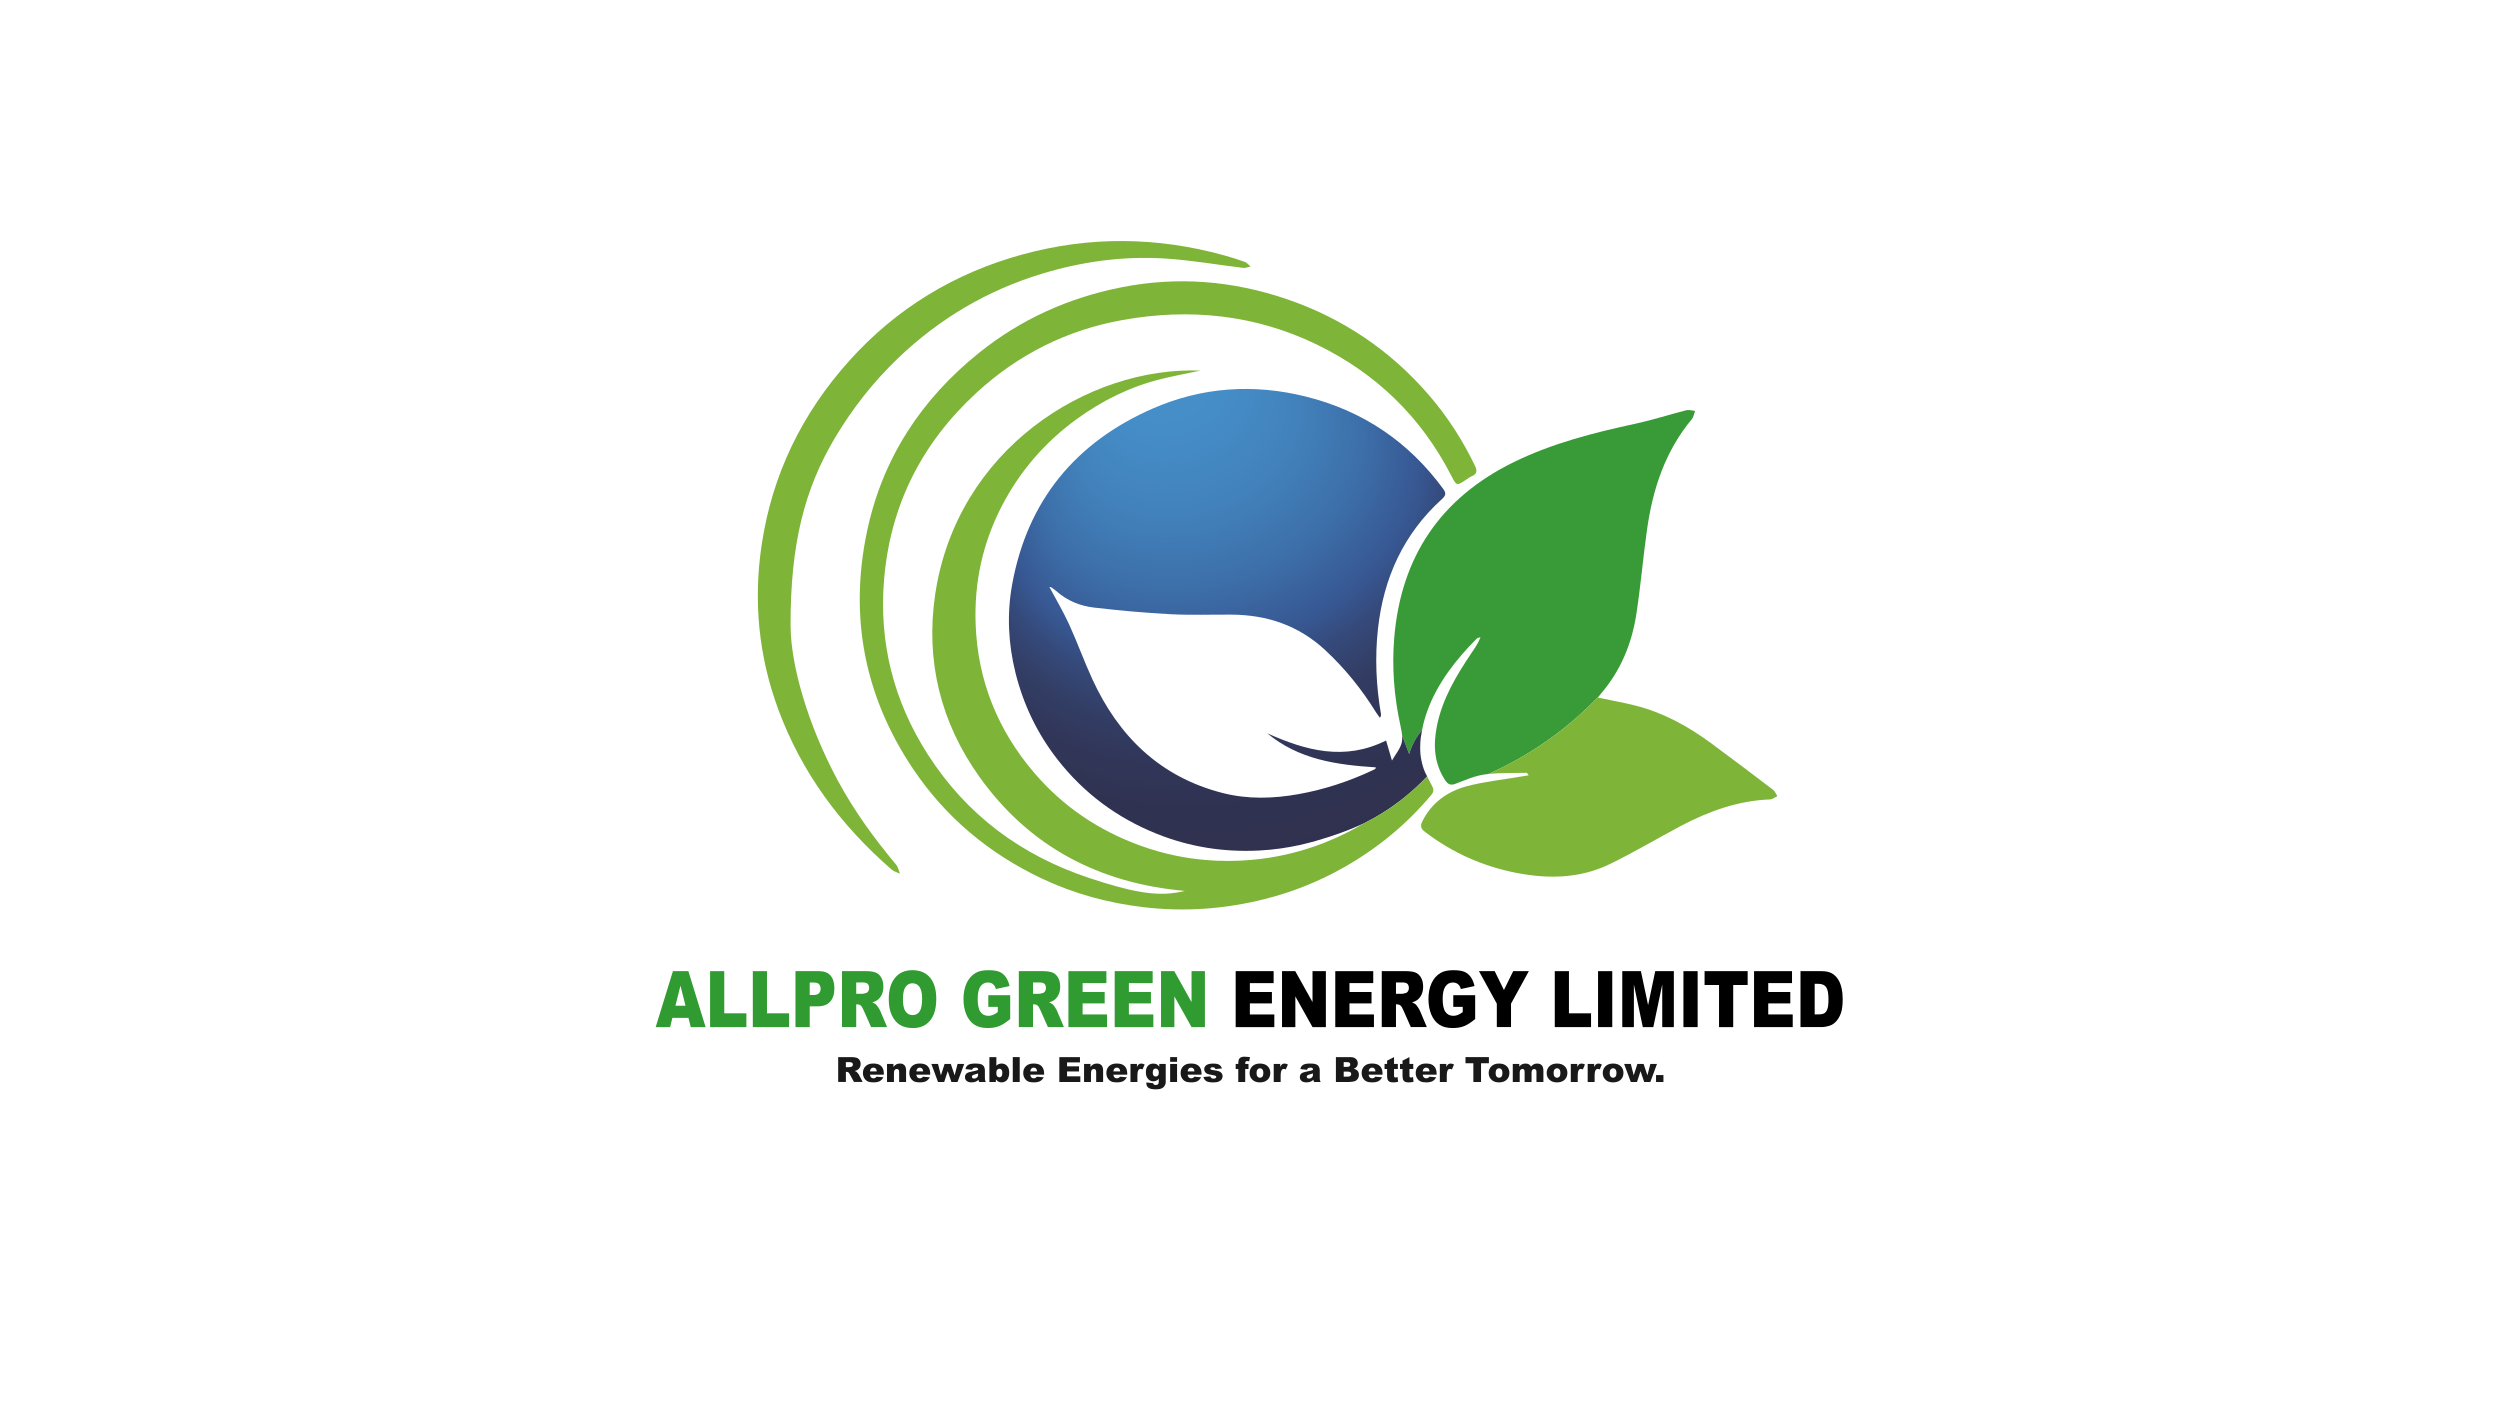 <?xml version="1.0" encoding="utf-8"?>
<!-- Generator: Adobe Illustrator 25.2.0, SVG Export Plug-In . SVG Version: 6.00 Build 0)  -->
<svg version="1.1" id="Layer_1" xmlns="http://www.w3.org/2000/svg" xmlns:xlink="http://www.w3.org/1999/xlink" x="0px" y="0px"
	 viewBox="0 0 1366 768" style="enable-background:new 0 0 1366 768;" xml:space="preserve">
<style type="text/css">
	.st0{fill:#399B38;}
	.st1{fill:url(#SVGID_1_);}
	.st2{fill:#7EB438;}
	.st3{fill:none;}
	.st4{fill:#309B31;}
	.st5{fill:#191919;}
</style>
<g>
	<g>
		<g>
			<path class="st0" d="M926.18,224.52c-0.57,1.52-0.77,3.33-1.75,4.5c-14.65,17.56-21.4,38.35-24.52,60.52
				c-2.18,15.44-3.47,31.01-5.87,46.41c-2.53,16.14-8.71,30.89-19.57,43.4c-0.18,0.2-0.33,0.42-0.47,0.65
				c-7.21,7.62-16.77,16.46-29,25c-11.6,8.1-22.6,13.85-31.85,17.93c-0.67,0.07-1.33,0.15-2,0.24c-5.46,0.75-10.73,3.18-15.98,5.13
				c-2.67,0.99-4.1,0.18-5.55-2.01c-6.14-9.3-6.58-19.42-4.44-29.89c2.98-14.62,10.48-27.13,18.64-39.31
				c1.85-2.75,3.78-5.44,5.14-8.86c-0.7,0.21-1.6,0.21-2.05,0.67c-11.19,11.28-21.59,24.34-27.11,39.79
				c-0.63,1.76-1.88,5.43-2.8,10.31c-0.98,1.12-2.01,2.45-3,4c-2.11,3.32-3.31,6.5-4,9c-1.29-3.37-2.59-6.73-3.88-10.1
				c-0.06-0.72-0.16-1.46-0.28-2.19c0-0.01-0.01-0.02-0.01-0.03c-0.18-1.1-0.42-2.2-0.65-3.26c-3.44-15.84-4.72-31.86-3.37-47.98
				c3.71-44.16,25.21-76.25,65.23-95.89c21.26-10.43,43.9-16.13,66.85-21.1c9.24-2,18.28-4.95,27.46-7.28
				C922.84,223.79,924.57,224.38,926.18,224.52z"/>
			
				<radialGradient id="SVGID_1_" cx="690.729" cy="331.974" r="152.363" fx="842.972" fy="325.945" gradientTransform="matrix(-0.338 -0.941 1.281 -0.46 498.581 1134.699)" gradientUnits="userSpaceOnUse">
				<stop  offset="0" style="stop-color:#4691CB"/>
				<stop  offset="0.152" style="stop-color:#458DC7"/>
				<stop  offset="0.293" style="stop-color:#4282BC"/>
				<stop  offset="0.429" style="stop-color:#3D70AA"/>
				<stop  offset="0.554" style="stop-color:#375792"/>
				<stop  offset="0.608" style="stop-color:#354A7B"/>
				<stop  offset="0.672" style="stop-color:#333F67"/>
				<stop  offset="0.746" style="stop-color:#31375A"/>
				<stop  offset="0.837" style="stop-color:#303251"/>
				<stop  offset="1" style="stop-color:#30314F"/>
			</radialGradient>
			<path class="st1" d="M787.92,272.65c-21.05,19.08-31.98,43.16-35.02,71.13c-1.69,15.5-0.99,30.9,1.64,46.24
				c0.1,0.58,0.12,1.17-0.55,2.19c-0.71-1-1.48-1.95-2.13-2.99c-7.79-12.58-16.96-23.97-27.85-34.07
				c-14.51-13.45-31.74-19.21-51.19-19.32c-11.12-0.06-22.26,0.36-33.34-0.23c-13.94-0.74-27.87-2.01-41.73-3.62
				c-7.63-0.88-14.72-3.8-20.62-9.04c-0.92-0.83-1.99-1.5-3.02-2.2c-0.14-0.1-0.45,0.04-0.68,0.07c3.61,6.77,7.54,13.37,10.72,20.32
				c4.5,9.85,8.16,20.08,12.68,29.92c14.37,31.31,37,53.45,71.06,62.21c13.82,3.56,27.86,3.15,41.91,0.61
				c13.81-2.49,26.98-6.84,39.68-12.74c0.67-0.31,1.34-0.64,1.99-1.02c0.14-0.08,0.15-0.4,0.28-0.82
				c-21.29-1.35-42.08-4.25-59.33-18.62c21.09,9.5,42.34,15.24,64.93,3.94c1.08,3.68,2.09,7.11,3.22,10.96
				c1.98-3.45,4.46-6.34,5.3-9.65c0.25-0.99,0.33-2.04,0.3-3.12c-0.01-0.25-0.02-0.51-0.04-0.76c0-0.05-0.01-0.09-0.01-0.14
				c1.29,3.37,2.59,6.73,3.88,10.1c0.69-2.5,1.89-5.68,4-9c0.99-1.55,2.02-2.88,3-4c-0.22,1.14-0.43,2.31-0.61,3.58
				c-0.02,0.17-0.05,0.33-0.07,0.5c-0.01,0.13-0.03,0.26-0.05,0.38c-0.16,1.37-0.27,2.85-0.27,4.54c-0.01,2.12,0.01,5.19,1,9
				c0.44,1.7,1.05,4.03,2.53,6.72c0.09,0.17,0.18,0.33,0.26,0.5c-3.53,3.76-7.78,7.78-12.79,11.78c-7.88,6.28-15.51,10.78-22,14
				c-4.79,2.19-11.28,4.89-19.16,7.39c-7.97,2.53-20.88,6.53-38.31,7.37c-19.1,0.92-37.54-2.01-55.22-9.06
				c-21.73-8.66-39.96-22.12-54.46-40.67c-11.09-14.2-18.64-29.98-22.98-47.36c-3.97-15.94-4.76-32.11-1.84-48.25
				c8.29-45.81,34.59-77.74,76.84-96.19c26.84-11.73,55-13.67,83.57-6.56c31.1,7.74,56.13,24.57,75.11,50.44
				C790.29,269.49,789.99,270.77,787.92,272.65z"/>
			<path class="st2" d="M803.99,260.3c-1.03,0.42-1.92,1.16-2.86,1.78c-5.29,3.5-5.23,3.48-8.22-2.31
				c-16.46-31.99-41.03-55.77-73.31-71.46c-33.82-16.43-69.54-20.02-106.2-13.46c-30.33,5.42-57.06,18.79-79.83,39.74
				c-29.91,27.51-47.09,61.41-50.5,101.97c-2.91,34.59,5.22,66.61,23.98,95.82c21.23,33.08,51.09,55.08,88.17,67.38
				c23,7.63,36.24,10.1,48.96,7.73c1.37-0.25,2.5-0.51,3.24-0.69c-46.68-4.14-84.83-23.98-112.17-62.21
				c-21.28-29.74-29.63-63.45-24.28-99.7c11.69-79.25,83.38-124.74,145.04-122.41c-7.42,1.57-14.34,2.86-21.17,4.52
				c-17.05,4.15-32.5,11.79-46.66,22.09c-17.31,12.6-30.97,28.46-40.8,47.44c-10.47,20.22-15.15,41.82-14.29,64.63
				c1.17,30.84,12.1,57.84,32.05,81.16c15.77,18.45,35.33,31.59,58.21,39.83c6.46,2.33,12.96,4.14,19.51,5.47
				c20.82,4.21,38.82,2.88,50.46,1.07c23.44-3.67,41.1-12.38,51.68-18.69c6.49-3.22,14.12-7.72,22-14c5.01-4,9.26-8.02,12.79-11.78
				c0.83,1.57,1.57,3.2,2.45,4.76c1.27,2.28,1.36,3.53-0.28,5.48c-13.53,16.12-29.55,29.23-47.82,39.56
				c-13.62,7.7-28.07,13.47-43.27,17.27c-21.63,5.42-43.48,7.02-65.69,4.44c-19.49-2.27-38.19-7.32-55.88-15.68
				c-28.89-13.66-52.71-33.52-70.53-60.13c-26.4-39.42-34.75-82.65-25.15-128.98c8.31-40.09,29.52-72.61,61.32-98.15
				c22.85-18.35,48.9-30.06,77.68-35.78c30.73-6.1,60.83-3.67,90.38,6.41c30.62,10.45,56.54,27.89,77.71,52.4
				c10.16,11.76,18.47,24.68,25.21,38.66C807.31,257.37,806.97,259.08,803.99,260.3z"/>
			<path class="st2" d="M971.15,435.04c-1.36,0.62-2.69,1.72-4.07,1.77c-17.61,0.69-33.66,6.52-49.01,14.67
				c-12.86,6.82-25.38,14.31-38.47,20.66c-16.2,7.86-33.37,8.22-50.88,4.84c-18.48-3.57-35.08-11-50.03-22.37
				c-2.39-1.82-2.79-3.29-1.5-5.89c5.1-10.2,13.73-16.3,24.24-19.11c9.69-2.59,19.8-3.6,29.73-5.3c1.24-0.21,2.47-0.41,4.11-0.68
				c-0.66-0.85-0.88-1.37-1.09-1.36c-7.01,0.18-14.09-0.08-21.03,0.66c9.25-4.08,20.25-9.83,31.85-17.93
				c12.23-8.54,21.79-17.38,29-25c-0.26,0.39-0.48,0.81-0.74,1.22c6.78,1.42,13.48,2.59,20.06,4.24
				c15.19,3.81,28.71,11.16,41.24,20.36c11.53,8.45,22.92,17.1,34.29,25.76C969.89,432.37,970.4,433.87,971.15,435.04z"/>
			<path class="st3" d="M780,424c-0.07,0.07-0.14,0.14-0.21,0.22"/>
			<path class="st2" d="M683.31,145.59c-1.3,0.28-2.65,0.94-3.9,0.79c-14.34-1.7-28.63-4.25-43.02-5.14
				c-22.85-1.4-45.33,1.69-67.27,8.38c-29.83,9.09-55.9,24.53-78.43,46.1c-13.51,12.94-24.94,27.52-34.48,43.54
				c-16.44,27.63-24.41,57.66-24.24,102.9c0.17,21.6,9.42,53.84,25.78,84.28c8.91,16.56,19.85,31.63,31.89,46
				c1.1,1.31,1.4,3.29,2.08,4.96c-1.54-0.76-3.32-1.23-4.57-2.31c-27.8-24.13-49.15-52.89-61.94-87.59
				c-10.75-29.16-13.62-59.2-9.02-89.93c5.75-38.35,22.06-71.75,47.89-100.49c25.74-28.65,57.47-47.86,94.52-58.02
				c36.68-10.06,73.47-9.7,110.14,0.43c3.84,1.06,7.66,2.24,11.4,3.61C681.34,143.53,682.26,144.74,683.31,145.59z"/>
			<path class="st3" d="M745,446"/>
			<path class="st3" d="M770,412"/>
			<path class="st3" d="M765,398"/>
			<path class="st3" d="M770,412"/>
			<path class="st3" d="M813.15,422.93c-0.05,0.03-0.1,0.05-0.15,0.07"/>
			<path class="st3" d="M771,408"/>
			<path class="st3" d="M768,405"/>
			<path class="st3" d="M766,401"/>
			<path class="st3" d="M766.12,401.9c-0.03-0.07-0.06-0.15-0.09-0.22"/>
		</g>
		<g>
			<path class="st4" d="M376.18,556.16h-8.79l-1.22,5.05h-7.9l9.42-30.57h8.44l9.41,30.57h-8.11L376.18,556.16z M374.57,549.55
				l-2.77-10.99l-2.74,10.99H374.57z"/>
			<path class="st4" d="M388,530.64h7.74v23.04h12.08v7.53H388V530.64z"/>
			<path class="st4" d="M411.34,530.64h7.74v23.04h12.08v7.53h-19.82V530.64z"/>
			<path class="st4" d="M434.65,530.64h12.87c2.8,0,4.9,0.81,6.3,2.44s2.09,3.94,2.09,6.94c0,3.09-0.76,5.5-2.28,7.24
				c-1.52,1.74-3.84,2.61-6.96,2.61h-4.24v11.34h-7.78V530.64z M442.43,543.67h1.9c1.49,0,2.54-0.32,3.14-0.95
				c0.6-0.63,0.91-1.44,0.91-2.43c0-0.96-0.26-1.77-0.79-2.44c-0.52-0.67-1.51-1-2.96-1h-2.2V543.67z"/>
			<path class="st4" d="M460.07,561.2v-30.57h12.9c2.39,0,4.22,0.25,5.49,0.75c1.26,0.5,2.28,1.43,3.06,2.78
				c0.77,1.35,1.16,3.01,1.16,4.95c0,1.7-0.3,3.16-0.89,4.39c-0.59,1.23-1.41,2.23-2.45,2.99c-0.66,0.49-1.57,0.89-2.72,1.21
				c0.92,0.38,1.59,0.75,2.02,1.13c0.28,0.25,0.7,0.79,1.24,1.61c0.54,0.82,0.9,1.45,1.08,1.9l3.75,8.86h-8.75l-4.14-9.34
				c-0.52-1.21-0.99-1.99-1.4-2.36c-0.56-0.47-1.19-0.71-1.9-0.71h-0.68v12.41H460.07z M467.84,543.02h3.26
				c0.35,0,1.04-0.14,2.05-0.42c0.51-0.12,0.93-0.45,1.26-0.96c0.33-0.51,0.49-1.11,0.49-1.77c0-0.99-0.26-1.74-0.77-2.27
				s-1.48-0.79-2.89-0.79h-3.4V543.02z"/>
			<path class="st4" d="M485.62,545.94c0-4.99,1.14-8.88,3.42-11.66c2.28-2.78,5.45-4.17,9.52-4.17c4.17,0,7.38,1.37,9.64,4.1
				c2.26,2.73,3.38,6.56,3.38,11.48c0,3.57-0.49,6.5-1.48,8.79c-0.99,2.29-2.41,4.07-4.27,5.34c-1.86,1.27-4.18,1.91-6.96,1.91
				c-2.83,0-5.16-0.55-7.02-1.65c-1.85-1.1-3.35-2.83-4.5-5.21C486.19,552.49,485.62,549.51,485.62,545.94z M493.36,545.98
				c0,3.09,0.47,5.3,1.41,6.65c0.94,1.35,2.22,2.02,3.84,2.02c1.66,0,2.95-0.66,3.86-1.98c0.91-1.32,1.37-3.69,1.37-7.11
				c0-2.88-0.48-4.98-1.43-6.31c-0.95-1.33-2.24-1.99-3.87-1.99c-1.56,0-2.81,0.67-3.76,2.02
				C493.83,540.64,493.36,542.87,493.36,545.98z"/>
			<path class="st4" d="M540.01,550.13v-6.36h11.96v13.03c-2.29,1.9-4.31,3.2-6.08,3.89c-1.76,0.69-3.85,1.03-6.26,1.03
				c-2.97,0-5.4-0.62-7.27-1.86s-3.33-3.08-4.36-5.53c-1.03-2.45-1.55-5.25-1.55-8.42c0-3.34,0.56-6.24,1.69-8.7
				s2.78-4.34,4.96-5.62c1.7-0.99,3.98-1.48,6.85-1.48c2.77,0,4.84,0.31,6.21,0.92c1.37,0.61,2.51,1.56,3.42,2.85
				c0.91,1.29,1.59,2.92,2.04,4.89l-7.47,1.63c-0.31-1.15-0.83-2.04-1.56-2.65c-0.74-0.61-1.67-0.92-2.81-0.92
				c-1.7,0-3.05,0.72-4.06,2.16c-1.01,1.44-1.51,3.71-1.51,6.83c0,3.31,0.51,5.67,1.53,7.09c1.02,1.42,2.44,2.13,4.26,2.13
				c0.87,0,1.69-0.15,2.48-0.46s1.69-0.83,2.7-1.56v-2.88H540.01z"/>
			<path class="st4" d="M556.68,561.2v-30.57h12.9c2.39,0,4.22,0.25,5.49,0.75c1.26,0.5,2.28,1.43,3.06,2.78
				c0.77,1.35,1.16,3.01,1.16,4.95c0,1.7-0.3,3.16-0.89,4.39c-0.59,1.23-1.41,2.23-2.45,2.99c-0.66,0.49-1.57,0.89-2.72,1.21
				c0.92,0.38,1.59,0.75,2.02,1.13c0.28,0.25,0.7,0.79,1.24,1.61c0.54,0.82,0.9,1.45,1.08,1.9l3.75,8.86h-8.75l-4.14-9.34
				c-0.52-1.21-0.99-1.99-1.4-2.36c-0.56-0.47-1.19-0.71-1.9-0.71h-0.68v12.41H556.68z M564.45,543.02h3.26
				c0.35,0,1.04-0.14,2.05-0.42c0.51-0.12,0.93-0.45,1.26-0.96c0.33-0.51,0.49-1.11,0.49-1.77c0-0.99-0.26-1.74-0.77-2.27
				s-1.48-0.79-2.89-0.79h-3.4V543.02z"/>
			<path class="st4" d="M583.78,530.64h20.75v6.53h-12.99v4.86h12.05v6.23h-12.05v6.03h13.36v6.92h-21.12V530.64z"/>
			<path class="st4" d="M609.06,530.64h20.75v6.53h-12.99v4.86h12.05v6.23h-12.05v6.03h13.37v6.92h-21.12V530.64z"/>
			<path class="st4" d="M634.4,530.64h7.23l9.43,16.91v-16.91h7.3v30.57h-7.3l-9.38-16.78v16.78h-7.28V530.64z"/>
			<path d="M675.16,530.64h20.75v6.53h-12.99v4.86h12.05v6.23h-12.05v6.03h13.37v6.92h-21.12V530.64z"/>
			<path d="M700.5,530.64h7.23l9.43,16.91v-16.91h7.3v30.57h-7.3l-9.38-16.78v16.78h-7.28V530.64z"/>
			<path d="M729.59,530.64h20.75v6.53h-12.99v4.86h12.05v6.23h-12.05v6.03h13.37v6.92h-21.12V530.64z"/>
			<path d="M754.99,561.2v-30.57h12.9c2.39,0,4.22,0.25,5.49,0.75c1.26,0.5,2.28,1.43,3.06,2.78c0.78,1.35,1.16,3.01,1.16,4.95
				c0,1.7-0.3,3.16-0.89,4.39c-0.59,1.23-1.41,2.23-2.45,2.99c-0.66,0.49-1.57,0.89-2.72,1.21c0.92,0.38,1.59,0.75,2.02,1.13
				c0.28,0.25,0.7,0.79,1.24,1.61c0.54,0.82,0.9,1.45,1.08,1.9l3.75,8.86h-8.75l-4.14-9.34c-0.52-1.21-0.99-1.99-1.4-2.36
				c-0.56-0.47-1.19-0.71-1.9-0.71h-0.68v12.41H754.99z M762.76,543.02h3.26c0.35,0,1.04-0.14,2.05-0.42
				c0.51-0.12,0.93-0.45,1.26-0.96c0.33-0.51,0.49-1.11,0.49-1.77c0-0.99-0.26-1.74-0.77-2.27c-0.51-0.53-1.48-0.79-2.89-0.79h-3.4
				V543.02z"/>
			<path d="M794.07,550.13v-6.36h11.96v13.03c-2.29,1.9-4.31,3.2-6.08,3.89c-1.76,0.69-3.85,1.03-6.26,1.03
				c-2.97,0-5.4-0.62-7.27-1.86s-3.33-3.08-4.36-5.53c-1.03-2.45-1.55-5.25-1.55-8.42c0-3.34,0.56-6.24,1.69-8.7
				c1.13-2.47,2.78-4.34,4.96-5.62c1.7-0.99,3.98-1.48,6.85-1.48c2.77,0,4.84,0.31,6.21,0.92c1.37,0.61,2.51,1.56,3.42,2.85
				c0.91,1.29,1.59,2.92,2.04,4.89l-7.47,1.63c-0.31-1.15-0.83-2.04-1.56-2.65c-0.74-0.61-1.67-0.92-2.81-0.92
				c-1.7,0-3.05,0.72-4.06,2.16c-1.01,1.44-1.51,3.71-1.51,6.83c0,3.31,0.51,5.67,1.53,7.09c1.02,1.42,2.44,2.13,4.26,2.13
				c0.87,0,1.69-0.15,2.48-0.46s1.69-0.83,2.7-1.56v-2.88H794.07z"/>
			<path d="M808.1,530.64h8.6l5.05,10.31l5.06-10.31h8.55l-9.74,17.76v12.8h-7.76v-12.8L808.1,530.64z"/>
			<path d="M849.53,530.64h7.74v23.04h12.08v7.53h-19.82V530.64z"/>
			<path d="M873.18,530.64h7.76v30.57h-7.76V530.64z"/>
			<path d="M886.41,530.64h10.18l3.93,18.6l3.9-18.6h10.17v30.57h-6.34v-23.31l-4.88,23.31h-5.74l-4.88-23.31v23.31h-6.34V530.64z"
				/>
			<path d="M919.83,530.64h7.76v30.57h-7.76V530.64z"/>
			<path d="M931.39,530.64h23.53v7.55h-7.9v23.02h-7.74v-23.02h-7.9V530.64z"/>
			<path d="M958.41,530.64h20.75v6.53h-12.99v4.86h12.05v6.23h-12.05v6.03h13.37v6.92h-21.12V530.64z"/>
			<path d="M983.8,530.64h11.5c2.27,0,4.1,0.38,5.49,1.13c1.4,0.75,2.55,1.83,3.46,3.23c0.91,1.4,1.57,3.04,1.98,4.9
				c0.41,1.86,0.62,3.84,0.62,5.92c0,3.27-0.31,5.8-0.92,7.6s-1.46,3.31-2.54,4.52c-1.08,1.22-2.24,2.03-3.49,2.43
				c-1.7,0.56-3.24,0.83-4.61,0.83h-11.5V530.64z M991.54,537.56v16.7h1.9c1.62,0,2.77-0.22,3.45-0.66s1.22-1.2,1.61-2.29
				c0.39-1.09,0.58-2.86,0.58-5.31c0-3.24-0.43-5.46-1.3-6.65c-0.87-1.2-2.3-1.79-4.31-1.79H991.54z"/>
			<path class="st5" d="M457.98,591.2v-13.6h7c1.3,0,2.29,0.11,2.98,0.33s1.24,0.64,1.66,1.24c0.42,0.6,0.63,1.34,0.63,2.2
				c0,0.75-0.16,1.41-0.48,1.95c-0.32,0.55-0.76,0.99-1.33,1.33c-0.36,0.22-0.85,0.4-1.48,0.54c0.5,0.17,0.87,0.33,1.09,0.5
				c0.15,0.11,0.38,0.35,0.67,0.71s0.49,0.65,0.59,0.84l2.04,3.94h-4.75l-2.25-4.16c-0.28-0.54-0.54-0.89-0.76-1.05
				c-0.3-0.21-0.65-0.31-1.03-0.31h-0.37v5.52H457.98z M462.2,583.11h1.77c0.19,0,0.56-0.06,1.11-0.19c0.28-0.06,0.51-0.2,0.68-0.43
				c0.18-0.23,0.26-0.49,0.26-0.79c0-0.44-0.14-0.78-0.42-1.01s-0.8-0.35-1.57-0.35h-1.85V583.11z"/>
			<path class="st5" d="M482.92,587.21h-7.57c0.07,0.61,0.23,1.06,0.49,1.35c0.36,0.43,0.84,0.64,1.43,0.64
				c0.37,0,0.72-0.09,1.06-0.28c0.2-0.12,0.42-0.32,0.66-0.62l3.72,0.34c-0.57,0.99-1.26,1.7-2.06,2.13
				c-0.8,0.43-1.96,0.64-3.46,0.64c-1.31,0-2.33-0.18-3.08-0.55c-0.75-0.37-1.37-0.95-1.86-1.75c-0.49-0.8-0.74-1.74-0.74-2.83
				c0-1.54,0.49-2.79,1.48-3.74c0.99-0.95,2.35-1.43,4.09-1.43c1.41,0,2.52,0.21,3.34,0.64c0.82,0.43,1.44,1.05,1.86,1.86
				c0.43,0.81,0.64,1.87,0.64,3.16V587.21z M479.08,585.4c-0.07-0.73-0.27-1.25-0.59-1.57c-0.32-0.32-0.74-0.47-1.26-0.47
				c-0.6,0-1.08,0.24-1.44,0.71c-0.23,0.3-0.37,0.74-0.44,1.33H479.08z"/>
			<path class="st5" d="M484.65,581.35h3.52v1.6c0.53-0.66,1.06-1.12,1.6-1.41c0.54-0.28,1.19-0.42,1.97-0.42
				c1.04,0,1.86,0.31,2.45,0.93c0.59,0.62,0.89,1.58,0.89,2.88v6.26h-3.79v-5.42c0-0.62-0.11-1.06-0.34-1.31
				c-0.23-0.26-0.55-0.38-0.96-0.38c-0.46,0-0.83,0.17-1.11,0.52c-0.28,0.35-0.43,0.97-0.43,1.86v4.73h-3.78V581.35z"/>
			<path class="st5" d="M508.26,587.21h-7.57c0.07,0.61,0.23,1.06,0.49,1.35c0.36,0.43,0.84,0.64,1.43,0.64
				c0.37,0,0.72-0.09,1.06-0.28c0.2-0.12,0.42-0.32,0.66-0.62l3.72,0.34c-0.57,0.99-1.26,1.7-2.06,2.13
				c-0.8,0.43-1.96,0.64-3.46,0.64c-1.31,0-2.33-0.18-3.08-0.55c-0.75-0.37-1.37-0.95-1.86-1.75c-0.49-0.8-0.74-1.74-0.74-2.83
				c0-1.54,0.49-2.79,1.48-3.74c0.99-0.95,2.35-1.43,4.09-1.43c1.41,0,2.52,0.21,3.34,0.64c0.82,0.43,1.44,1.05,1.86,1.86
				c0.43,0.81,0.64,1.87,0.64,3.16V587.21z M504.42,585.4c-0.07-0.73-0.27-1.25-0.59-1.57c-0.32-0.32-0.74-0.47-1.26-0.47
				c-0.6,0-1.08,0.24-1.44,0.71c-0.23,0.3-0.37,0.74-0.44,1.33H504.42z"/>
			<path class="st5" d="M508.89,581.35h3.65l1.58,6.2l2-6.2h3.41l2.08,6.22l1.59-6.22h3.63l-3.63,9.85h-3.36l-2-5.93l-1.93,5.93
				h-3.38L508.89,581.35z"/>
			<path class="st5" d="M531.16,584.54l-3.61-0.38c0.14-0.63,0.33-1.13,0.59-1.49c0.26-0.36,0.63-0.68,1.11-0.94
				c0.35-0.19,0.82-0.34,1.43-0.45c0.61-0.1,1.26-0.16,1.97-0.16c1.13,0,2.04,0.06,2.73,0.19s1.26,0.39,1.72,0.79
				c0.32,0.28,0.58,0.67,0.76,1.18c0.19,0.51,0.28,1,0.28,1.46v4.35c0,0.46,0.03,0.83,0.09,1.09c0.06,0.26,0.19,0.6,0.38,1.01h-3.54
				c-0.14-0.25-0.24-0.45-0.28-0.58c-0.04-0.13-0.09-0.34-0.13-0.63c-0.5,0.48-0.99,0.82-1.48,1.02c-0.67,0.27-1.44,0.41-2.33,0.41
				c-1.18,0-2.07-0.27-2.68-0.82c-0.61-0.54-0.91-1.21-0.91-2.01c0-0.75,0.22-1.36,0.66-1.85c0.44-0.48,1.25-0.84,2.43-1.08
				c1.42-0.28,2.33-0.48,2.76-0.6c0.42-0.11,0.87-0.26,1.34-0.45c0-0.46-0.1-0.79-0.29-0.97c-0.19-0.19-0.53-0.28-1.01-0.28
				c-0.62,0-1.08,0.1-1.39,0.3C531.5,583.82,531.31,584.11,531.16,584.54z M534.44,586.53c-0.52,0.19-1.06,0.35-1.62,0.49
				c-0.77,0.2-1.25,0.4-1.46,0.6c-0.21,0.2-0.32,0.44-0.32,0.7c0,0.3,0.1,0.54,0.31,0.73c0.21,0.19,0.51,0.28,0.91,0.28
				c0.42,0,0.81-0.1,1.17-0.31c0.36-0.21,0.62-0.45,0.77-0.75c0.15-0.29,0.23-0.68,0.23-1.15V586.53z"/>
			<path class="st5" d="M540.6,577.6h3.81v4.71c0.38-0.4,0.81-0.69,1.29-0.89c0.48-0.2,1.01-0.3,1.59-0.3c1.2,0,2.19,0.43,2.98,1.29
				c0.79,0.86,1.18,2.1,1.18,3.72c0,1.08-0.18,2.02-0.54,2.84c-0.36,0.82-0.85,1.43-1.49,1.84c-0.63,0.4-1.34,0.61-2.11,0.61
				c-0.66,0-1.27-0.14-1.82-0.43c-0.41-0.22-0.87-0.64-1.35-1.25v1.46h-3.53V577.6z M544.38,586.25c0,0.85,0.16,1.46,0.48,1.84
				c0.32,0.38,0.72,0.57,1.21,0.57c0.45,0,0.83-0.19,1.14-0.56c0.31-0.37,0.46-1,0.46-1.89c0-0.78-0.15-1.35-0.45-1.72
				c-0.3-0.37-0.66-0.55-1.09-0.55c-0.51,0-0.93,0.19-1.26,0.57C544.54,584.9,544.38,585.47,544.38,586.25z"/>
			<path class="st5" d="M553.38,577.6h3.79v13.6h-3.79V577.6z"/>
			<path class="st5" d="M570.51,587.21h-7.57c0.07,0.61,0.23,1.06,0.49,1.35c0.36,0.43,0.84,0.64,1.43,0.64
				c0.37,0,0.72-0.09,1.06-0.28c0.2-0.12,0.42-0.32,0.66-0.62l3.72,0.34c-0.57,0.99-1.26,1.7-2.06,2.13
				c-0.8,0.43-1.96,0.64-3.46,0.64c-1.31,0-2.33-0.18-3.08-0.55c-0.75-0.37-1.37-0.95-1.86-1.75c-0.49-0.8-0.74-1.74-0.74-2.83
				c0-1.54,0.49-2.79,1.48-3.74c0.99-0.95,2.35-1.43,4.09-1.43c1.41,0,2.52,0.21,3.34,0.64c0.82,0.43,1.44,1.05,1.86,1.86
				c0.43,0.81,0.64,1.87,0.64,3.16V587.21z M566.67,585.4c-0.07-0.73-0.27-1.25-0.59-1.57c-0.32-0.32-0.74-0.47-1.26-0.47
				c-0.6,0-1.08,0.24-1.44,0.71c-0.23,0.3-0.37,0.74-0.44,1.33H566.67z"/>
			<path class="st5" d="M578.83,577.6h11.26v2.9h-7.05v2.16h6.54v2.77h-6.54v2.68h7.25v3.08h-11.47V577.6z"/>
			<path class="st5" d="M592.31,581.35h3.52v1.6c0.53-0.66,1.06-1.12,1.6-1.41c0.54-0.28,1.19-0.42,1.97-0.42
				c1.04,0,1.86,0.31,2.45,0.93c0.59,0.62,0.89,1.58,0.89,2.88v6.26h-3.79v-5.42c0-0.62-0.11-1.06-0.34-1.31
				c-0.23-0.26-0.55-0.38-0.96-0.38c-0.46,0-0.83,0.17-1.11,0.52c-0.28,0.35-0.43,0.97-0.43,1.86v4.73h-3.78V581.35z"/>
			<path class="st5" d="M615.92,587.21h-7.57c0.07,0.61,0.23,1.06,0.49,1.35c0.36,0.43,0.84,0.64,1.43,0.64
				c0.37,0,0.72-0.09,1.06-0.28c0.2-0.12,0.42-0.32,0.66-0.62l3.72,0.34c-0.57,0.99-1.26,1.7-2.06,2.13
				c-0.8,0.43-1.96,0.64-3.46,0.64c-1.31,0-2.33-0.18-3.08-0.55c-0.75-0.37-1.37-0.95-1.86-1.75c-0.49-0.8-0.74-1.74-0.74-2.83
				c0-1.54,0.49-2.79,1.48-3.74c0.99-0.95,2.35-1.43,4.09-1.43c1.41,0,2.52,0.21,3.34,0.64c0.82,0.43,1.44,1.05,1.86,1.86
				c0.43,0.81,0.64,1.87,0.64,3.16V587.21z M612.08,585.4c-0.07-0.73-0.27-1.25-0.59-1.57c-0.32-0.32-0.74-0.47-1.26-0.47
				c-0.6,0-1.08,0.24-1.44,0.71c-0.23,0.3-0.37,0.74-0.44,1.33H612.08z"/>
			<path class="st5" d="M617.69,581.35h3.53v1.61c0.34-0.7,0.69-1.18,1.05-1.44c0.36-0.26,0.81-0.39,1.34-0.39
				c0.56,0,1.17,0.17,1.83,0.52l-1.17,2.69c-0.45-0.19-0.8-0.28-1.06-0.28c-0.5,0-0.88,0.2-1.15,0.61
				c-0.39,0.58-0.58,1.65-0.58,3.23v3.3h-3.79V581.35z"/>
			<path class="st5" d="M633.42,581.35h3.53v9.31l0.01,0.44c0,0.62-0.13,1.21-0.39,1.77c-0.26,0.56-0.61,1.01-1.05,1.36
				c-0.44,0.35-0.99,0.6-1.66,0.75s-1.44,0.23-2.3,0.23c-1.98,0-3.34-0.3-4.08-0.89c-0.74-0.59-1.11-1.39-1.11-2.38
				c0-0.12,0.01-0.29,0.02-0.5l3.66,0.42c0.09,0.34,0.24,0.57,0.43,0.71c0.28,0.19,0.63,0.29,1.05,0.29c0.54,0,0.95-0.15,1.22-0.44
				c0.27-0.29,0.4-0.8,0.4-1.52v-1.49c-0.37,0.44-0.74,0.76-1.11,0.96c-0.58,0.31-1.21,0.46-1.88,0.46c-1.32,0-2.38-0.58-3.19-1.73
				c-0.58-0.82-0.86-1.9-0.86-3.24c0-1.53,0.37-2.7,1.11-3.51c0.74-0.8,1.71-1.21,2.91-1.21c0.77,0,1.4,0.13,1.9,0.39
				s0.96,0.69,1.4,1.29V581.35z M629.86,586.13c0,0.71,0.15,1.24,0.46,1.58c0.3,0.34,0.7,0.51,1.2,0.51c0.47,0,0.86-0.18,1.18-0.53
				c0.32-0.36,0.48-0.89,0.48-1.61s-0.17-1.27-0.5-1.65c-0.33-0.38-0.74-0.57-1.22-0.57s-0.87,0.17-1.16,0.52
				C630.01,584.74,629.86,585.32,629.86,586.13z"/>
			<path class="st5" d="M639.37,577.6h3.78v2.57h-3.78V577.6z M639.37,581.35h3.78v9.85h-3.78V581.35z"/>
			<path class="st5" d="M656.5,587.21h-7.57c0.07,0.61,0.23,1.06,0.49,1.35c0.37,0.43,0.84,0.64,1.43,0.64
				c0.37,0,0.72-0.09,1.06-0.28c0.21-0.12,0.42-0.32,0.66-0.62l3.72,0.34c-0.57,0.99-1.25,1.7-2.06,2.13
				c-0.8,0.43-1.96,0.64-3.46,0.64c-1.3,0-2.33-0.18-3.08-0.55c-0.75-0.37-1.37-0.95-1.86-1.75c-0.49-0.8-0.74-1.74-0.74-2.83
				c0-1.54,0.49-2.79,1.48-3.74s2.35-1.43,4.09-1.43c1.41,0,2.52,0.21,3.34,0.64c0.82,0.43,1.44,1.05,1.87,1.86
				c0.43,0.81,0.64,1.87,0.64,3.16V587.21z M652.66,585.4c-0.07-0.73-0.27-1.25-0.59-1.57c-0.32-0.32-0.74-0.47-1.26-0.47
				c-0.6,0-1.08,0.24-1.44,0.71c-0.23,0.3-0.37,0.74-0.44,1.33H652.66z"/>
			<path class="st5" d="M657.56,588.47l3.75-0.35c0.16,0.45,0.37,0.76,0.65,0.96c0.28,0.19,0.65,0.29,1.11,0.29
				c0.51,0,0.9-0.11,1.18-0.33c0.22-0.16,0.32-0.36,0.32-0.6c0-0.27-0.14-0.48-0.43-0.63c-0.21-0.11-0.75-0.23-1.62-0.39
				c-1.31-0.23-2.22-0.44-2.73-0.63c-0.51-0.19-0.94-0.52-1.29-0.99c-0.35-0.46-0.52-0.99-0.52-1.58c0-0.65,0.19-1.21,0.57-1.68
				c0.38-0.47,0.9-0.82,1.56-1.05c0.66-0.23,1.55-0.35,2.66-0.35c1.17,0,2.04,0.09,2.6,0.27c0.56,0.18,1.03,0.46,1.4,0.84
				c0.37,0.38,0.69,0.89,0.93,1.53l-3.58,0.35c-0.09-0.32-0.25-0.55-0.46-0.7c-0.3-0.2-0.66-0.3-1.08-0.3
				c-0.43,0-0.74,0.08-0.93,0.23c-0.19,0.15-0.29,0.33-0.29,0.55c0,0.24,0.12,0.42,0.37,0.55c0.25,0.12,0.79,0.23,1.61,0.33
				c1.26,0.14,2.19,0.34,2.8,0.59c0.61,0.25,1.08,0.61,1.41,1.08c0.33,0.47,0.49,0.99,0.49,1.55c0,0.57-0.17,1.12-0.51,1.66
				c-0.34,0.54-0.88,0.97-1.62,1.28c-0.74,0.32-1.75,0.48-3.02,0.48c-1.8,0-3.08-0.26-3.85-0.77
				C658.27,590.14,657.78,589.41,657.56,588.47z"/>
			<path class="st5" d="M680.38,581.35h1.8v2.76h-1.8v7.09h-3.79v-7.09h-1.41v-2.76h1.41v-0.45c0-0.4,0.04-0.84,0.13-1.33
				s0.25-0.88,0.49-1.18c0.24-0.31,0.57-0.55,1-0.74c0.43-0.19,1.06-0.28,1.89-0.28c0.66,0,1.62,0.08,2.89,0.23l-0.42,2.28
				c-0.45-0.07-0.82-0.11-1.09-0.11c-0.34,0-0.58,0.06-0.73,0.17s-0.25,0.29-0.31,0.54C680.39,580.62,680.38,580.91,680.38,581.35z"
				/>
			<path class="st5" d="M682.78,586.3c0-1.5,0.51-2.74,1.52-3.72c1.01-0.97,2.38-1.46,4.11-1.46c1.97,0,3.46,0.57,4.47,1.72
				c0.81,0.92,1.22,2.06,1.22,3.41c0,1.52-0.5,2.76-1.51,3.72c-1.01,0.97-2.4,1.45-4.17,1.45c-1.58,0-2.86-0.4-3.84-1.21
				C683.38,589.22,682.78,587.92,682.78,586.3z M686.57,586.29c0,0.88,0.18,1.53,0.53,1.95c0.36,0.42,0.8,0.63,1.34,0.63
				c0.54,0,0.99-0.21,1.34-0.62s0.52-1.08,0.52-2c0-0.85-0.18-1.49-0.53-1.91c-0.35-0.42-0.79-0.63-1.31-0.63
				c-0.55,0-1,0.21-1.36,0.64C686.74,584.78,686.57,585.43,686.57,586.29z"/>
			<path class="st5" d="M695.95,581.35h3.54v1.61c0.34-0.7,0.69-1.18,1.05-1.44c0.36-0.26,0.81-0.39,1.34-0.39
				c0.56,0,1.17,0.17,1.83,0.52l-1.17,2.69c-0.45-0.19-0.8-0.28-1.06-0.28c-0.49,0-0.88,0.2-1.15,0.61
				c-0.39,0.58-0.58,1.65-0.58,3.23v3.3h-3.79V581.35z"/>
			<path class="st5" d="M714.13,584.54l-3.61-0.38c0.14-0.63,0.33-1.13,0.59-1.49c0.26-0.36,0.63-0.68,1.11-0.94
				c0.35-0.19,0.82-0.34,1.43-0.45c0.61-0.1,1.26-0.16,1.97-0.16c1.13,0,2.04,0.06,2.73,0.19s1.26,0.39,1.72,0.79
				c0.32,0.28,0.57,0.67,0.76,1.18c0.19,0.51,0.28,1,0.28,1.46v4.35c0,0.46,0.03,0.83,0.09,1.09c0.06,0.26,0.19,0.6,0.38,1.01h-3.54
				c-0.14-0.25-0.24-0.45-0.28-0.58c-0.04-0.13-0.09-0.34-0.13-0.63c-0.5,0.48-0.99,0.82-1.48,1.02c-0.67,0.27-1.44,0.41-2.33,0.41
				c-1.17,0-2.07-0.27-2.68-0.82s-0.91-1.21-0.91-2.01c0-0.75,0.22-1.36,0.66-1.85s1.25-0.84,2.43-1.08
				c1.42-0.28,2.33-0.48,2.75-0.6c0.42-0.11,0.87-0.26,1.34-0.45c0-0.46-0.1-0.79-0.29-0.97s-0.53-0.28-1.01-0.28
				c-0.62,0-1.08,0.1-1.39,0.3C714.47,583.82,714.28,584.11,714.13,584.54z M717.4,586.53c-0.52,0.19-1.06,0.35-1.62,0.49
				c-0.77,0.2-1.25,0.4-1.46,0.6c-0.21,0.2-0.31,0.44-0.31,0.7c0,0.3,0.1,0.54,0.31,0.73c0.21,0.19,0.51,0.28,0.91,0.28
				c0.42,0,0.81-0.1,1.17-0.31c0.36-0.21,0.62-0.45,0.77-0.75c0.15-0.29,0.23-0.68,0.23-1.15V586.53z"/>
			<path class="st5" d="M729.95,577.6h7.87c1.31,0,2.32,0.33,3.02,0.97c0.7,0.65,1.05,1.45,1.05,2.41c0,0.8-0.25,1.49-0.75,2.07
				c-0.33,0.38-0.82,0.69-1.47,0.91c0.98,0.24,1.7,0.64,2.16,1.21s0.69,1.29,0.69,2.16c0,0.71-0.16,1.34-0.49,1.9
				c-0.33,0.56-0.78,1.01-1.35,1.34c-0.35,0.2-0.88,0.35-1.6,0.45c-0.95,0.12-1.57,0.19-1.88,0.19h-7.26V577.6z M734.19,582.94h1.83
				c0.66,0,1.11-0.11,1.37-0.34c0.26-0.23,0.38-0.55,0.38-0.98c0-0.4-0.13-0.71-0.38-0.93c-0.26-0.22-0.7-0.33-1.34-0.33h-1.86
				V582.94z M734.19,588.28h2.14c0.72,0,1.23-0.13,1.53-0.39c0.3-0.26,0.45-0.6,0.45-1.03c0-0.4-0.15-0.72-0.44-0.97
				c-0.29-0.24-0.81-0.37-1.54-0.37h-2.13V588.28z"/>
			<path class="st5" d="M755.41,587.21h-7.57c0.07,0.61,0.23,1.06,0.49,1.35c0.37,0.43,0.84,0.64,1.43,0.64
				c0.37,0,0.72-0.09,1.06-0.28c0.21-0.12,0.42-0.32,0.66-0.62l3.72,0.34c-0.57,0.99-1.25,1.7-2.06,2.13
				c-0.8,0.43-1.96,0.64-3.46,0.64c-1.3,0-2.33-0.18-3.08-0.55c-0.75-0.37-1.37-0.95-1.86-1.75c-0.49-0.8-0.74-1.74-0.74-2.83
				c0-1.54,0.49-2.79,1.48-3.74s2.35-1.43,4.09-1.43c1.41,0,2.52,0.21,3.34,0.64c0.82,0.43,1.44,1.05,1.87,1.86
				c0.43,0.81,0.64,1.87,0.64,3.16V587.21z M751.57,585.4c-0.07-0.73-0.27-1.25-0.59-1.57c-0.32-0.32-0.74-0.47-1.26-0.47
				c-0.6,0-1.08,0.24-1.44,0.71c-0.23,0.3-0.37,0.74-0.44,1.33H751.57z"/>
			<path class="st5" d="M761.7,577.6v3.75h2.08v2.76h-2.08v3.49c0,0.42,0.04,0.7,0.12,0.83c0.12,0.21,0.34,0.31,0.65,0.31
				c0.28,0,0.67-0.08,1.17-0.24l0.28,2.61c-0.93,0.21-1.81,0.31-2.62,0.31c-0.94,0-1.63-0.12-2.08-0.36s-0.77-0.61-0.99-1.1
				c-0.21-0.49-0.32-1.29-0.32-2.39v-3.47h-1.39v-2.76h1.39v-1.81L761.7,577.6z"/>
			<path class="st5" d="M770.13,577.6v3.75h2.08v2.76h-2.08v3.49c0,0.42,0.04,0.7,0.12,0.83c0.12,0.21,0.34,0.31,0.65,0.31
				c0.28,0,0.67-0.08,1.17-0.24l0.28,2.61c-0.93,0.21-1.81,0.31-2.62,0.31c-0.94,0-1.63-0.12-2.08-0.36s-0.77-0.61-0.99-1.1
				c-0.21-0.49-0.32-1.29-0.32-2.39v-3.47h-1.39v-2.76h1.39v-1.81L770.13,577.6z"/>
			<path class="st5" d="M784.95,587.21h-7.57c0.07,0.61,0.23,1.06,0.49,1.35c0.37,0.43,0.84,0.64,1.43,0.64
				c0.37,0,0.72-0.09,1.06-0.28c0.21-0.12,0.42-0.32,0.66-0.62l3.72,0.34c-0.57,0.99-1.25,1.7-2.06,2.13
				c-0.8,0.43-1.96,0.64-3.46,0.64c-1.3,0-2.33-0.18-3.08-0.55c-0.75-0.37-1.37-0.95-1.86-1.75c-0.49-0.8-0.74-1.74-0.74-2.83
				c0-1.54,0.49-2.79,1.48-3.74s2.35-1.43,4.09-1.43c1.41,0,2.52,0.21,3.34,0.64c0.82,0.43,1.44,1.05,1.87,1.86
				c0.43,0.81,0.64,1.87,0.64,3.16V587.21z M781.11,585.4c-0.07-0.73-0.27-1.25-0.59-1.57c-0.32-0.32-0.74-0.47-1.26-0.47
				c-0.6,0-1.08,0.24-1.44,0.71c-0.23,0.3-0.37,0.74-0.44,1.33H781.11z"/>
			<path class="st5" d="M786.72,581.35h3.54v1.61c0.34-0.7,0.69-1.18,1.05-1.44c0.36-0.26,0.81-0.39,1.34-0.39
				c0.56,0,1.17,0.17,1.83,0.52l-1.17,2.69c-0.45-0.19-0.8-0.28-1.06-0.28c-0.49,0-0.88,0.2-1.15,0.61
				c-0.39,0.58-0.58,1.65-0.58,3.23v3.3h-3.79V581.35z"/>
			<path class="st5" d="M800.75,577.6h12.78v3.36h-4.29v10.24h-4.2v-10.24h-4.29V577.6z"/>
			<path class="st5" d="M813.42,586.3c0-1.5,0.51-2.74,1.52-3.72c1.01-0.97,2.38-1.46,4.11-1.46c1.97,0,3.46,0.57,4.47,1.72
				c0.81,0.92,1.22,2.06,1.22,3.41c0,1.52-0.5,2.76-1.51,3.72c-1.01,0.97-2.4,1.45-4.17,1.45c-1.58,0-2.86-0.4-3.84-1.21
				C814.02,589.22,813.42,587.92,813.42,586.3z M817.21,586.29c0,0.88,0.18,1.53,0.53,1.95c0.36,0.42,0.8,0.63,1.34,0.63
				c0.54,0,0.99-0.21,1.34-0.62s0.52-1.08,0.52-2c0-0.85-0.18-1.49-0.53-1.91c-0.35-0.42-0.79-0.63-1.31-0.63
				c-0.55,0-1,0.21-1.36,0.64C817.39,584.78,817.21,585.43,817.21,586.29z"/>
			<path class="st5" d="M826.59,581.35h3.53v1.44c0.51-0.6,1.02-1.03,1.54-1.28c0.52-0.25,1.14-0.38,1.87-0.38
				c0.79,0,1.41,0.14,1.87,0.42c0.46,0.28,0.83,0.69,1.12,1.24c0.59-0.64,1.13-1.08,1.62-1.31c0.49-0.23,1.09-0.35,1.81-0.35
				c1.06,0,1.88,0.31,2.47,0.94c0.59,0.63,0.89,1.61,0.89,2.95v6.19h-3.79v-5.61c0-0.45-0.09-0.78-0.26-0.99
				c-0.25-0.34-0.57-0.51-0.94-0.51c-0.44,0-0.8,0.16-1.07,0.48c-0.27,0.32-0.41,0.84-0.41,1.55v5.08h-3.79v-5.43
				c0-0.43-0.02-0.73-0.07-0.88c-0.08-0.25-0.22-0.45-0.42-0.6c-0.2-0.15-0.43-0.23-0.7-0.23c-0.43,0-0.79,0.16-1.07,0.49
				s-0.42,0.87-0.42,1.61v5.03h-3.79V581.35z"/>
			<path class="st5" d="M845.1,586.3c0-1.5,0.51-2.74,1.52-3.72c1.01-0.97,2.38-1.46,4.11-1.46c1.97,0,3.46,0.57,4.47,1.72
				c0.81,0.92,1.22,2.06,1.22,3.41c0,1.52-0.5,2.76-1.51,3.72c-1.01,0.97-2.4,1.45-4.17,1.45c-1.58,0-2.86-0.4-3.84-1.21
				C845.7,589.22,845.1,587.92,845.1,586.3z M848.88,586.29c0,0.88,0.18,1.53,0.53,1.95c0.36,0.42,0.8,0.63,1.34,0.63
				c0.54,0,0.99-0.21,1.34-0.62s0.52-1.08,0.52-2c0-0.85-0.18-1.49-0.53-1.91c-0.35-0.42-0.79-0.63-1.31-0.63
				c-0.55,0-1,0.21-1.36,0.64C849.06,584.78,848.88,585.43,848.88,586.29z"/>
			<path class="st5" d="M858.27,581.35h3.54v1.61c0.34-0.7,0.69-1.18,1.05-1.44c0.36-0.26,0.81-0.39,1.34-0.39
				c0.56,0,1.17,0.17,1.83,0.52l-1.17,2.69c-0.45-0.19-0.8-0.28-1.06-0.28c-0.49,0-0.88,0.2-1.15,0.61
				c-0.39,0.58-0.58,1.65-0.58,3.23v3.3h-3.79V581.35z"/>
			<path class="st5" d="M867.5,581.35h3.54v1.61c0.34-0.7,0.69-1.18,1.05-1.44c0.36-0.26,0.81-0.39,1.34-0.39
				c0.56,0,1.17,0.17,1.83,0.52l-1.17,2.69c-0.45-0.19-0.8-0.28-1.06-0.28c-0.49,0-0.88,0.2-1.15,0.61
				c-0.39,0.58-0.58,1.65-0.58,3.23v3.3h-3.79V581.35z"/>
			<path class="st5" d="M875.74,586.3c0-1.5,0.51-2.74,1.52-3.72c1.01-0.97,2.38-1.46,4.11-1.46c1.97,0,3.46,0.57,4.47,1.72
				c0.81,0.92,1.22,2.06,1.22,3.41c0,1.52-0.5,2.76-1.51,3.72c-1.01,0.97-2.4,1.45-4.17,1.45c-1.58,0-2.86-0.4-3.84-1.21
				C876.34,589.22,875.74,587.92,875.74,586.3z M879.52,586.29c0,0.88,0.18,1.53,0.53,1.95c0.36,0.42,0.8,0.63,1.34,0.63
				c0.54,0,0.99-0.21,1.34-0.62s0.52-1.08,0.52-2c0-0.85-0.18-1.49-0.53-1.91c-0.35-0.42-0.79-0.63-1.31-0.63
				c-0.55,0-1,0.21-1.36,0.64C879.7,584.78,879.52,585.43,879.52,586.29z"/>
			<path class="st5" d="M887.43,581.35h3.65l1.58,6.2l2-6.2h3.41l2.08,6.22l1.59-6.22h3.63l-3.63,9.85h-3.36l-2-5.93l-1.93,5.93
				h-3.38L887.43,581.35z"/>
			<path class="st5" d="M904.86,587.42h4.04v3.79h-4.04V587.42z"/>
		</g>
	</g>
</g>
</svg>
